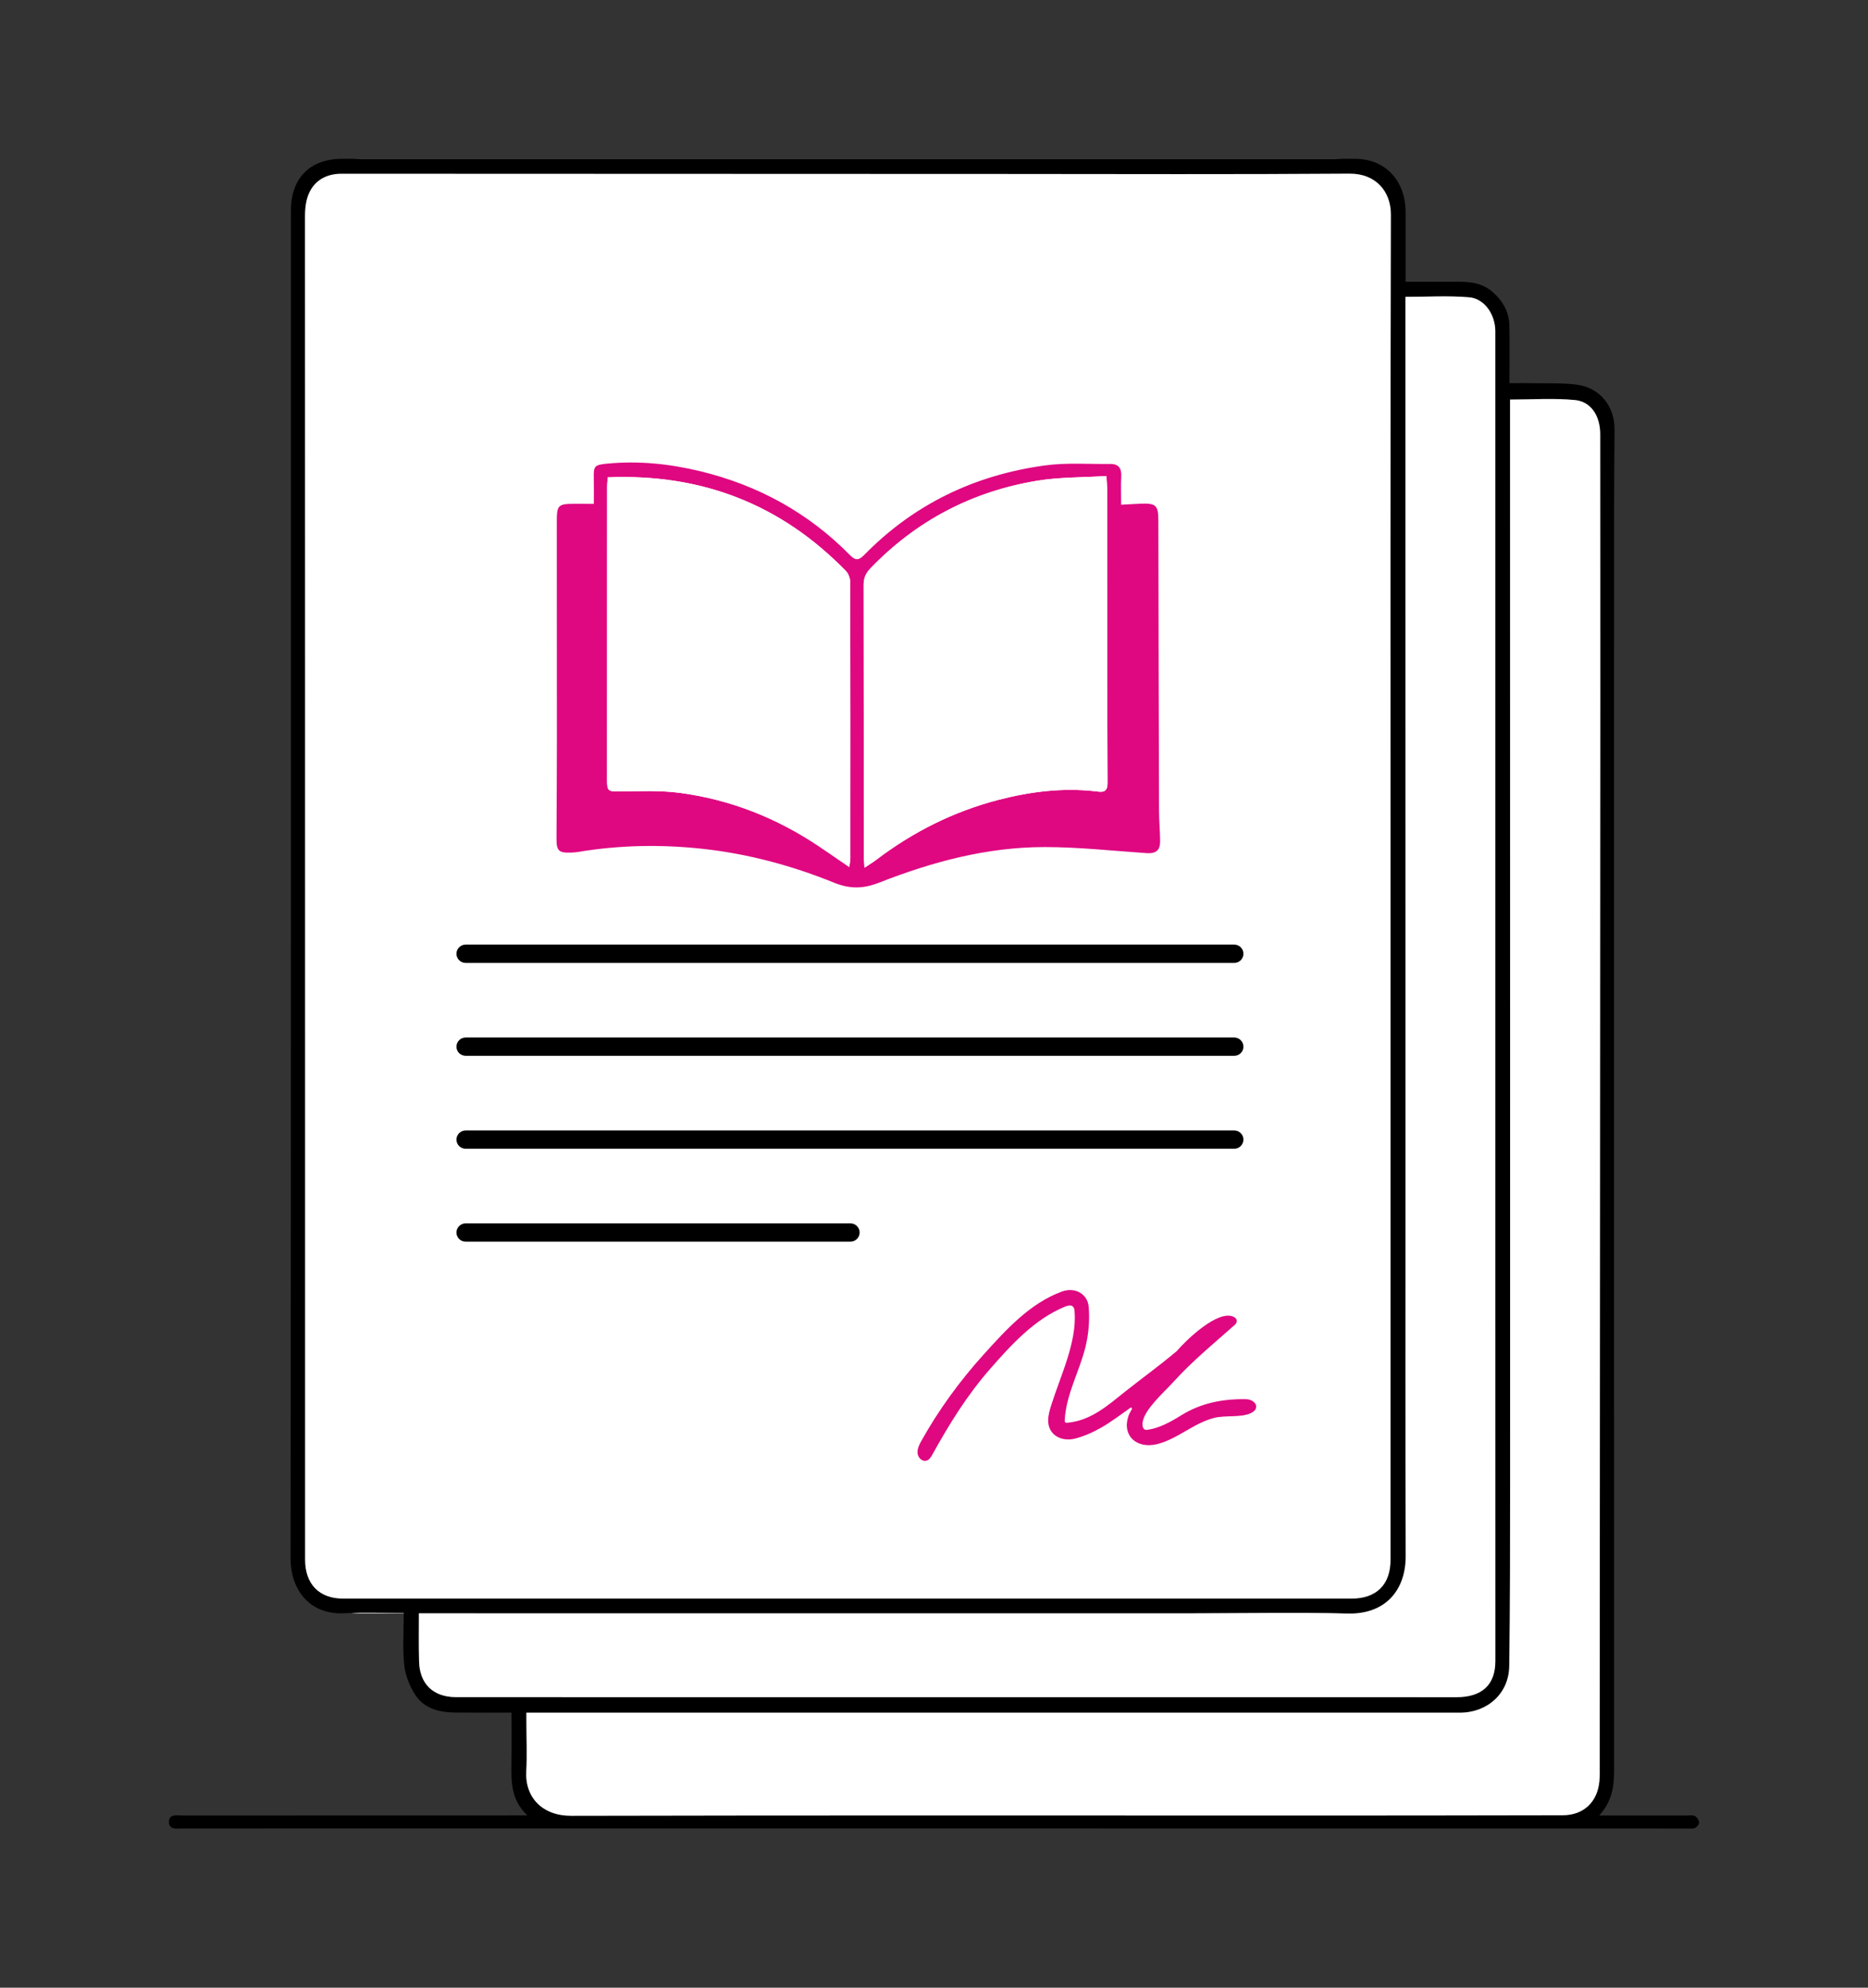 <svg width="94" height="100" viewBox="0 0 94 100" fill="none" xmlns="http://www.w3.org/2000/svg">
<rect x="0" y="0" width="94" height="100" fill="#333333" stroke="none"/>
<g clip-path="url(#clip0_4257_45756)">
<path d="M67.227 81.168H18.108C16.272 81.168 14.783 79.688 14.783 77.862V11.306C14.783 9.48 16.272 8 18.108 8H67.225C69.061 8 70.55 9.48 70.55 11.306V77.862C70.552 79.688 69.064 81.168 67.227 81.168Z" fill="white"/>
<path d="M80.473 91.338C82.022 91.338 83.439 91.338 84.855 91.338C85.001 91.338 85.168 91.306 85.289 91.364C85.393 91.415 85.491 91.569 85.5 91.684C85.507 91.774 85.396 91.915 85.301 91.961C85.194 92.014 85.048 91.991 84.918 91.991C66.361 91.991 47.806 91.989 29.248 91.986C22.568 91.986 15.89 91.989 9.21 91.989C8.929 91.989 8.514 92.074 8.502 91.682C8.488 91.232 8.927 91.338 9.216 91.338C14.789 91.334 20.361 91.334 25.935 91.334C26.09 91.334 26.246 91.334 26.538 91.334C25.694 90.536 25.726 89.609 25.738 88.683C25.749 87.86 25.74 87.039 25.74 86.161C24.764 86.161 23.839 86.168 22.916 86.158C22.12 86.151 21.355 85.969 20.901 85.275C20.613 84.835 20.398 84.289 20.342 83.77C20.252 82.924 20.317 82.062 20.317 81.151C19.296 81.151 18.32 81.108 17.349 81.161C15.489 81.262 14.619 79.867 14.622 78.42C14.647 55.805 14.64 33.19 14.64 10.573C14.64 8.966 15.602 7.991 17.209 7.991C34.206 7.988 51.2 7.991 68.197 7.991C69.697 7.991 70.725 9.074 70.732 10.663C70.736 11.811 70.732 12.959 70.732 14.174C71.603 14.174 72.445 14.176 73.287 14.174C73.929 14.171 74.555 14.22 75.077 14.662C75.61 15.116 75.94 15.677 75.954 16.38C75.972 17.318 75.958 18.256 75.958 19.277C76.376 19.277 76.758 19.27 77.141 19.28C77.874 19.294 78.611 19.259 79.334 19.351C80.512 19.503 81.254 20.435 81.245 21.61C81.233 23.134 81.222 24.656 81.222 26.18C81.219 47.13 81.219 68.083 81.224 89.033C81.224 89.856 81.131 90.619 80.473 91.338ZM69.973 44.61C69.973 33.335 69.962 22.062 69.992 10.787C69.994 9.658 69.259 8.726 67.905 8.735C62.154 8.777 56.404 8.754 50.653 8.752C39.495 8.749 28.335 8.747 17.177 8.74C16.289 8.74 15.644 9.208 15.433 10.061C15.368 10.324 15.347 10.605 15.347 10.877C15.345 17.484 15.35 24.093 15.35 30.7C15.352 40.839 15.352 50.977 15.352 61.116C15.352 66.898 15.35 72.679 15.352 78.463C15.352 79.701 16.064 80.427 17.27 80.427C34.181 80.427 51.094 80.427 68.005 80.427C69.266 80.427 69.973 79.724 69.973 78.48C69.973 67.191 69.973 55.901 69.973 44.61ZM26.487 86.163C26.487 86.405 26.487 86.566 26.487 86.728C26.487 87.521 26.524 88.316 26.48 89.109C26.406 90.435 27.298 91.357 28.736 91.352C40.532 91.325 52.327 91.338 64.123 91.338C68.962 91.338 73.799 91.338 78.639 91.325C79.687 91.322 80.378 90.661 80.48 89.626C80.508 89.351 80.496 89.075 80.496 88.8C80.508 70.932 80.517 53.064 80.526 35.198C80.528 30.744 80.526 26.288 80.522 21.834C80.522 20.93 80.067 20.204 79.251 20.126C78.177 20.022 77.087 20.101 75.984 20.101C75.984 20.262 75.984 20.391 75.984 20.518C75.984 26.299 75.986 32.083 75.986 37.865C75.988 50.094 75.991 62.324 75.988 74.554C75.988 77.647 75.991 80.741 75.944 83.832C75.923 85.202 74.843 86.165 73.456 86.165C59.346 86.165 45.239 86.163 31.129 86.163C29.603 86.163 28.075 86.163 26.487 86.163ZM21.079 81.168C21.079 82.002 21.066 82.793 21.082 83.581C21.105 84.72 21.791 85.382 22.932 85.384C25.603 85.386 28.277 85.386 30.948 85.386C45.058 85.386 59.168 85.388 73.278 85.388C74.572 85.388 75.242 84.768 75.242 83.57C75.242 77.011 75.239 70.45 75.239 63.892C75.239 51.549 75.239 39.209 75.239 26.866C75.239 23.466 75.242 20.064 75.239 16.663C75.239 15.829 74.699 15.027 73.929 14.96C72.886 14.87 71.826 14.937 70.715 14.937C70.715 15.172 70.715 15.363 70.715 15.554C70.718 30.278 70.72 45.004 70.72 59.728C70.72 65.916 70.711 72.105 70.729 78.293C70.734 79.992 69.721 81.218 67.831 81.179C65.211 81.121 62.586 81.168 59.963 81.17C48.186 81.17 36.409 81.17 24.632 81.17C23.47 81.168 22.301 81.168 21.079 81.168Z" fill="black"/>
<path d="M26.487 86.163C28.076 86.163 29.604 86.163 31.132 86.163C45.242 86.163 59.349 86.165 73.459 86.165C74.846 86.165 75.926 85.202 75.947 83.832C75.991 80.739 75.989 77.645 75.991 74.554C75.994 62.324 75.991 50.094 75.989 37.865C75.989 32.083 75.987 26.299 75.987 20.518C75.987 20.391 75.987 20.262 75.987 20.101C77.09 20.101 78.183 20.022 79.254 20.126C80.068 20.204 80.522 20.93 80.525 21.834C80.529 26.288 80.531 30.744 80.529 35.198C80.52 53.066 80.511 70.934 80.499 88.8C80.499 89.075 80.508 89.353 80.483 89.626C80.381 90.661 79.692 91.322 78.642 91.325C73.802 91.338 68.965 91.338 64.126 91.338C52.33 91.338 40.535 91.325 28.739 91.352C27.301 91.355 26.409 90.435 26.483 89.109C26.527 88.319 26.49 87.523 26.49 86.728C26.487 86.567 26.487 86.405 26.487 86.163Z" fill="white"/>
<path d="M21.08 81.168C22.302 81.168 23.471 81.168 24.64 81.168C36.417 81.168 48.194 81.168 59.971 81.168C62.594 81.168 65.216 81.121 67.839 81.177C69.726 81.218 70.742 79.99 70.737 78.29C70.719 72.103 70.728 65.913 70.728 59.726C70.726 45.002 70.723 30.276 70.723 15.552C70.723 15.361 70.723 15.172 70.723 14.934C71.834 14.934 72.891 14.867 73.937 14.957C74.705 15.024 75.245 15.826 75.247 16.661C75.249 20.061 75.247 23.464 75.247 26.864C75.247 39.207 75.247 51.547 75.247 63.889C75.247 70.448 75.249 77.009 75.249 83.567C75.249 84.766 74.577 85.386 73.285 85.386C59.176 85.386 45.066 85.386 30.956 85.384C28.285 85.384 25.611 85.384 22.94 85.382C21.799 85.379 21.113 84.718 21.09 83.579C21.066 82.793 21.08 82.002 21.08 81.168Z" fill="white"/>
<path d="M29.882 25.35C29.882 24.877 29.889 24.474 29.88 24.07C29.866 23.448 29.908 23.388 30.548 23.326C32.136 23.171 33.699 23.335 35.241 23.708C38.153 24.414 40.683 25.801 42.782 27.938C43.065 28.227 43.234 28.176 43.489 27.918C45.986 25.368 49.045 23.902 52.565 23.418C53.65 23.268 54.77 23.355 55.873 23.342C56.284 23.337 56.444 23.556 56.423 23.962C56.4 24.411 56.418 24.866 56.418 25.393C56.78 25.375 57.098 25.352 57.413 25.34C58.178 25.315 58.287 25.428 58.29 26.186C58.299 31.062 58.308 35.935 58.324 40.811C58.327 41.311 58.375 41.814 58.378 42.314C58.382 42.801 58.16 42.955 57.67 42.92C55.971 42.803 54.271 42.616 52.572 42.616C49.678 42.614 46.914 43.356 44.242 44.405C43.445 44.719 42.768 44.732 41.968 44.407C39.858 43.552 37.655 42.957 35.389 42.708C33.286 42.475 31.169 42.512 29.071 42.865C28.959 42.884 28.843 42.888 28.73 42.893C28.127 42.918 28.002 42.805 28.004 42.213C28.009 40.578 28.023 38.941 28.023 37.307C28.025 33.649 28.023 29.988 28.018 26.329C28.018 25.387 28.05 25.345 29.001 25.347C29.275 25.35 29.548 25.35 29.882 25.35ZM43.503 43.654C43.753 43.488 43.927 43.384 44.087 43.264C45.944 41.853 47.992 40.825 50.253 40.239C51.85 39.827 53.474 39.622 55.131 39.811C55.421 39.843 55.734 39.921 55.732 39.393C55.711 34.456 55.716 29.517 55.711 24.58C55.711 24.407 55.693 24.236 55.676 23.95C54.48 24.026 53.318 24.001 52.191 24.188C48.919 24.727 46.116 26.196 43.809 28.586C43.558 28.844 43.456 29.091 43.459 29.437C43.468 33.971 43.466 38.506 43.466 43.04C43.466 43.209 43.486 43.379 43.503 43.654ZM30.582 24.015C30.569 24.206 30.55 24.349 30.55 24.49C30.548 29.395 30.545 34.303 30.545 39.209C30.545 39.811 30.599 39.818 31.178 39.813C32.182 39.804 33.198 39.755 34.188 39.884C36.757 40.221 39.111 41.161 41.256 42.607C41.731 42.927 42.204 43.255 42.735 43.619C42.761 43.418 42.788 43.298 42.788 43.176C42.791 38.545 42.793 33.914 42.782 29.282C42.782 29.093 42.694 28.858 42.564 28.724C39.308 25.38 35.327 23.821 30.582 24.015Z" fill="#DF0881"/>
<path d="M56.914 70.805C56.425 71.144 55.954 71.513 55.44 71.808C55.022 72.048 54.568 72.255 54.102 72.375C53.436 72.546 52.75 72.216 52.745 71.476C52.743 71.197 52.826 70.927 52.91 70.662C53.367 69.21 54.199 67.522 54.074 65.971C54.067 65.881 54.05 65.784 53.983 65.727C53.884 65.639 53.728 65.683 53.605 65.731C52.075 66.356 50.902 67.638 49.837 68.855C48.671 70.185 47.771 71.637 46.92 73.177C46.848 73.309 46.758 73.454 46.609 73.489C46.484 73.519 46.352 73.454 46.273 73.353C46.06 73.076 46.22 72.751 46.366 72.488C47.224 70.946 48.305 69.463 49.506 68.136C50.623 66.902 51.836 65.558 53.445 64.975C54.09 64.742 54.73 65.086 54.786 65.754C54.841 66.432 54.779 67.147 54.612 67.806C54.296 69.049 53.652 70.144 53.578 71.446C53.575 71.485 53.575 71.529 53.603 71.554C53.631 71.582 53.677 71.58 53.717 71.578C54.92 71.465 55.755 70.695 56.661 69.978C57.668 69.182 58.164 68.848 59.21 67.979C59.667 67.444 61.271 65.876 62.076 66.248C62.28 66.342 62.278 66.531 62.129 66.66C61.093 67.58 60.01 68.465 59.078 69.493C58.765 69.839 58.417 70.153 58.113 70.51C57.851 70.817 57.431 71.317 57.499 71.757C57.51 71.829 57.552 71.9 57.619 71.926C57.666 71.944 57.717 71.937 57.765 71.93C58.356 71.843 58.934 71.52 59.432 71.209C60.439 70.582 61.533 70.374 62.695 70.393C63.173 70.4 63.462 70.867 62.922 71.105C62.414 71.329 61.654 71.192 61.095 71.335C60.045 71.605 59.228 72.421 58.197 72.661C57.22 72.887 56.457 72.26 56.777 71.257C56.822 71.121 56.905 70.996 56.97 70.867C56.947 70.847 56.931 70.826 56.914 70.805Z" fill="#DF0881"/>
<path d="M43.503 43.654C43.487 43.379 43.466 43.209 43.466 43.038C43.464 38.504 43.466 33.969 43.459 29.434C43.459 29.089 43.561 28.842 43.809 28.584C46.116 26.193 48.92 24.725 52.191 24.185C53.319 23.999 54.48 24.024 55.677 23.948C55.693 24.234 55.712 24.404 55.712 24.577C55.716 29.515 55.712 34.453 55.732 39.391C55.735 39.921 55.422 39.843 55.132 39.808C53.474 39.622 51.853 39.825 50.253 40.237C47.992 40.823 45.942 41.851 44.087 43.262C43.927 43.384 43.754 43.488 43.503 43.654Z" fill="white"/>
<path d="M30.581 24.015C35.325 23.821 39.307 25.38 42.567 28.729C42.697 28.863 42.783 29.098 42.785 29.287C42.797 33.918 42.794 38.55 42.792 43.181C42.792 43.301 42.764 43.423 42.739 43.624C42.208 43.259 41.735 42.932 41.259 42.612C39.114 41.164 36.758 40.223 34.192 39.889C33.202 39.76 32.186 39.808 31.182 39.818C30.6 39.822 30.549 39.815 30.549 39.214C30.549 34.308 30.551 29.4 30.553 24.494C30.551 24.349 30.57 24.206 30.581 24.015Z" fill="white"/>
<path d="M62.108 48.444H23.433C23.177 48.444 22.969 48.236 22.969 47.983C22.969 47.729 23.177 47.522 23.433 47.522H62.108C62.363 47.522 62.571 47.729 62.571 47.983C62.571 48.236 62.363 48.444 62.108 48.444Z" fill="black"/>
<path d="M62.108 53.119H23.433C23.177 53.119 22.969 52.912 22.969 52.658C22.969 52.404 23.177 52.197 23.433 52.197H62.108C62.363 52.197 62.571 52.404 62.571 52.658C62.571 52.912 62.363 53.119 62.108 53.119Z" fill="black"/>
<path d="M62.108 57.794H23.433C23.177 57.794 22.969 57.587 22.969 57.333C22.969 57.08 23.177 56.872 23.433 56.872H62.108C62.363 56.872 62.571 57.08 62.571 57.333C62.571 57.587 62.363 57.794 62.108 57.794Z" fill="black"/>
<path d="M42.794 62.469H23.433C23.177 62.469 22.969 62.262 22.969 62.008C22.969 61.755 23.177 61.547 23.433 61.547H42.794C43.05 61.547 43.258 61.755 43.258 62.008C43.258 62.262 43.05 62.469 42.794 62.469Z" fill="black"/>
</g>
<defs>
<clipPath id="clip0_4257_45756">
<rect width="77" height="84" fill="white" transform="translate(8.5 8)"/>
</clipPath>
</defs>
</svg>
